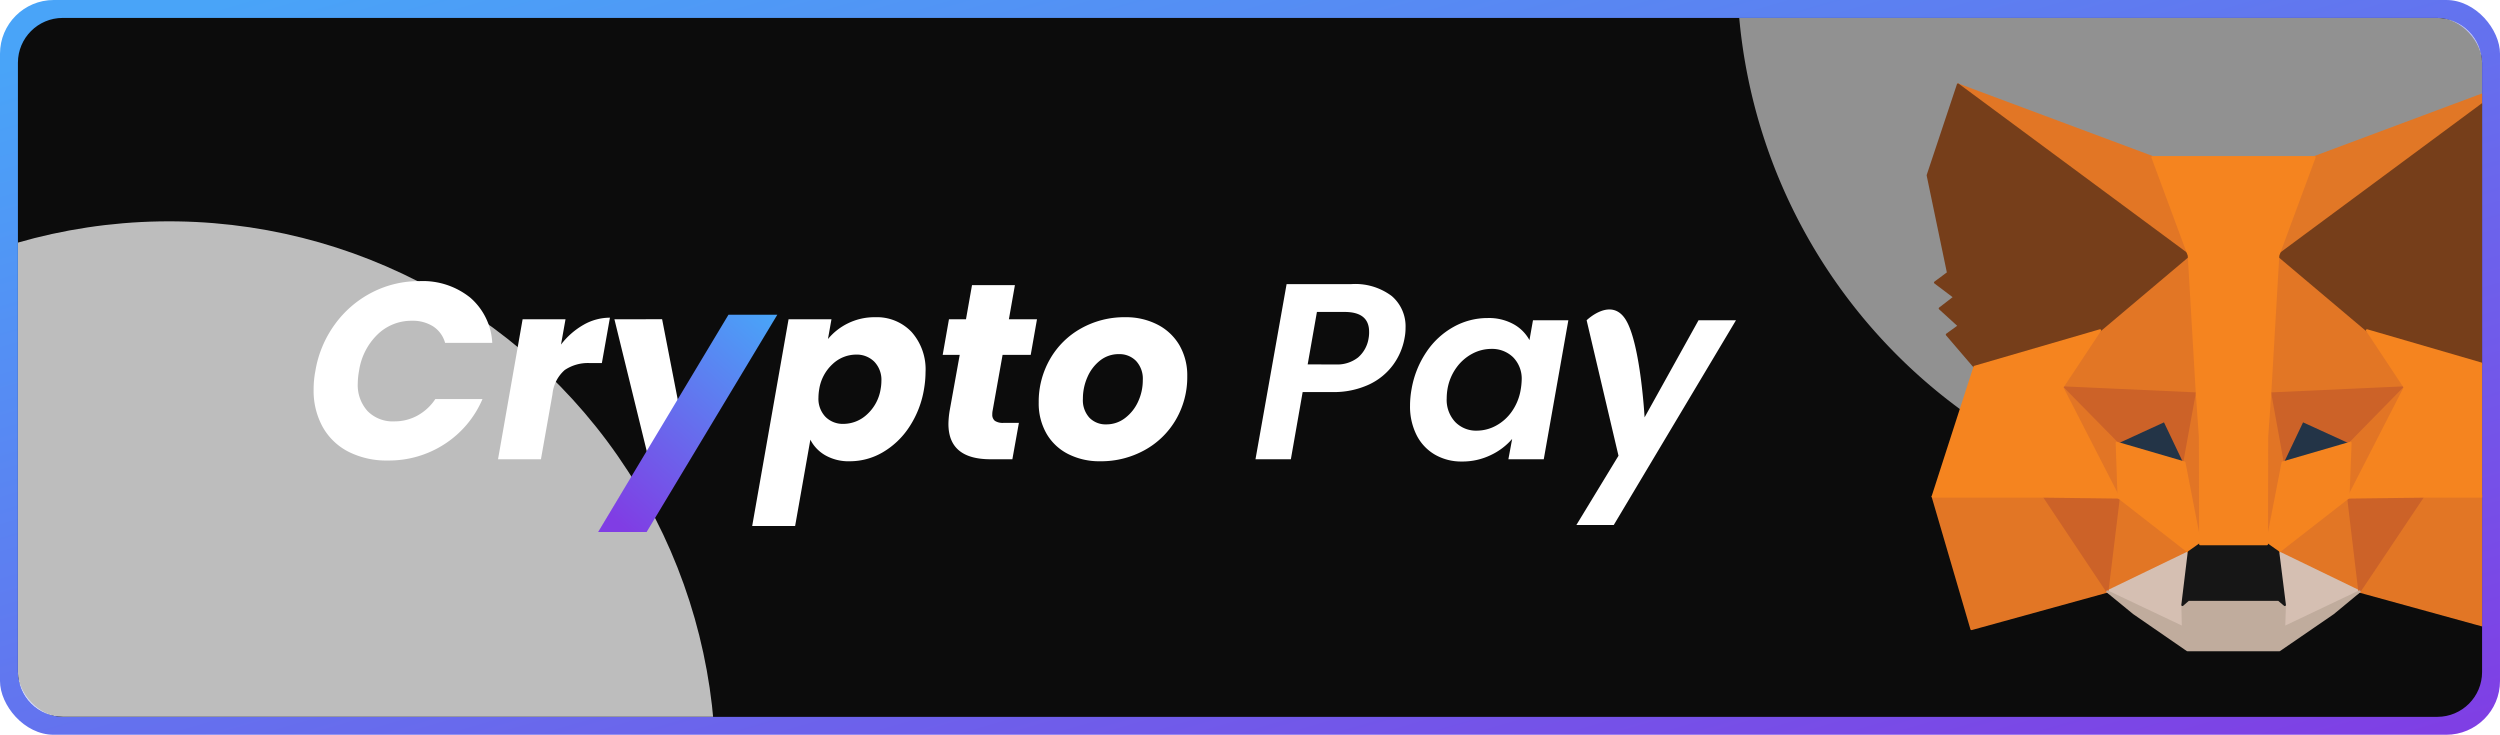 <svg xmlns="http://www.w3.org/2000/svg" xmlns:xlink="http://www.w3.org/1999/xlink" width="279" height="82" viewBox="0 0 279 82">
  <defs>
    <linearGradient id="linear-gradient" x1="0.047" y1="0.05" x2="1" y2="1" gradientUnits="objectBoundingBox">
      <stop offset="0" stop-color="#49a4f8"/>
      <stop offset="1" stop-color="#803de4"/>
    </linearGradient>
    <clipPath id="clip-path">
      <path id="パス_59538" data-name="パス 59538" d="M5,0H270a5,5,0,0,1,5,5V73a5,5,0,0,1-5,5H5a5,5,0,0,1-5-5V5A5,5,0,0,1,5,0Z" transform="translate(149 894)" fill="#0c0c0c"/>
    </clipPath>
    <filter id="楕円形_9" x="-117.35" y="-50.5" width="272.409" height="272.409" filterUnits="userSpaceOnUse">
      <feOffset input="SourceAlpha"/>
      <feGaussianBlur stdDeviation="17.5" result="blur"/>
      <feFlood flood-color="#800fff" flood-opacity="0.569"/>
      <feComposite operator="in" in2="blur"/>
    </filter>
    <filter id="パス_59537" x="126.185" y="-132.166" width="257.339" height="257.339" filterUnits="userSpaceOnUse">
      <feOffset input="SourceAlpha"/>
      <feGaussianBlur stdDeviation="17.5" result="blur-2"/>
      <feFlood flood-color="#4698f9"/>
      <feComposite operator="in" in2="blur-2"/>
    </filter>
    <clipPath id="clip-path-2">
      <path id="パス_59528" data-name="パス 59528" d="M6,0H269a6,6,0,0,1,6,6V72a6,6,0,0,1-6,6H6a6,6,0,0,1-6-6V6A6,6,0,0,1,6,0Z" transform="translate(149 86)" fill="#fff" stroke="#c1c1c1" stroke-width="1"/>
    </clipPath>
    <linearGradient id="linear-gradient-2" x1="0.916" y1="-0.033" x2="0.169" xlink:href="#linear-gradient"/>
  </defs>
  <g id="グループ_69002" data-name="グループ 69002" transform="translate(-467 -700)">
    <rect id="長方形_19677" data-name="長方形 19677" width="279" height="82" rx="6" transform="translate(467 700)" fill="url(#linear-gradient)"/>
    <rect id="長方形_19678" data-name="長方形 19678" width="275" height="78" rx="5" transform="translate(469 702)" fill="#0c0c0c"/>
    <g id="マスクグループ_103" data-name="マスクグループ 103" transform="translate(320 -192)" clip-path="url(#clip-path)">
      <g transform="matrix(1, 0, 0, 1, 147, 892)" filter="url(#楕円形_9)">
        <circle id="楕円形_9-2" data-name="楕円形 9" cx="61" cy="61" r="61" transform="translate(102.56 106.57) rotate(149)" fill="#fff" opacity="0.73"/>
      </g>
      <g transform="matrix(1, 0, 0, 1, 147, 892)" filter="url(#パス_59537)">
        <path id="パス_59537-2" data-name="パス 59537" d="M61,0A61,61,0,1,1,0,61,61,61,0,0,1,61,0Z" transform="translate(331.02 37) rotate(163)" fill="#fff" opacity="0.55"/>
      </g>
    </g>
    <g id="マスクグループ_100" data-name="マスクグループ 100" transform="translate(320 616)" clip-path="url(#clip-path-2)">
      <g id="グループ_68986" data-name="グループ 68986" transform="translate(90.91 -22.935)">
        <path id="パス_59499" data-name="パス 59499" d="M46.484,1,19.824,20.726,24.782,9.1Z" transform="translate(289.613 115.373)" fill="#e17726" stroke="#e17726" stroke-linecap="round" stroke-linejoin="round" stroke-width="0.25"/>
        <path id="パス_59500" data-name="パス 59500" d="M2.663,1,29.085,20.91,24.365,9.1Z" transform="translate(271.941 115.373)" fill="#e27625" stroke="#e27625" stroke-linecap="round" stroke-linejoin="round" stroke-width="0.25"/>
        <path id="パス_59501" data-name="パス 59501" d="M31.828,23.533,24.735,34.37l15.189,4.182L44.274,23.77Z" transform="translate(294.67 138.578)" fill="#e27625" stroke="#e27625" stroke-linecap="round" stroke-linejoin="round" stroke-width="0.25"/>
        <path id="パス_59502" data-name="パス 59502" d="M1.273,23.77,5.6,38.552,20.76,34.37,13.693,23.533Z" transform="translate(270.509 138.578)" fill="#e27625" stroke="#e27625" stroke-linecap="round" stroke-linejoin="round" stroke-width="0.25"/>
        <path id="パス_59503" data-name="パス 59503" d="M12.611,19.145,8.392,25.51l15.03.684-.5-16.175Z" transform="translate(277.84 124.66)" fill="#e27625" stroke="#e27625" stroke-linecap="round" stroke-linejoin="round" stroke-width="0.25"/>
        <path id="パス_59504" data-name="パス 59504" d="M30.635,19.239,20.167,9.928l-.343,16.359,15.03-.684Z" transform="translate(289.613 124.567)" fill="#e27625" stroke="#e27625" stroke-linecap="round" stroke-linejoin="round" stroke-width="0.25"/>
        <path id="パス_59505" data-name="パス 59505" d="M10.873,34.2l9.1-4.392-7.832-6.1Z" transform="translate(280.396 138.751)" fill="#e27625" stroke="#e27625" stroke-linecap="round" stroke-linejoin="round" stroke-width="0.25"/>
        <path id="パス_59506" data-name="パス 59506" d="M20.266,29.8,29.337,34.2,28.1,23.7Z" transform="translate(290.068 138.751)" fill="#e27625" stroke="#e27625" stroke-linecap="round" stroke-linejoin="round" stroke-width="0.25"/>
        <path id="パス_59507" data-name="パス 59507" d="M29.337,31.1l-9.071-4.392L21,32.6l-.079,2.5Z" transform="translate(290.068 141.847)" fill="#d5bfb2" stroke="#d5bfb2" stroke-linecap="round" stroke-linejoin="round" stroke-width="0.25"/>
        <path id="パス_59508" data-name="パス 59508" d="M10.873,31.1l8.438,4-.053-2.5.712-5.891Z" transform="translate(280.396 141.847)" fill="#d5bfb2" stroke="#d5bfb2" stroke-linecap="round" stroke-linejoin="round" stroke-width="0.25"/>
        <path id="パス_59509" data-name="パス 59509" d="M18.934,24.146l-7.542-2.209,5.327-2.446Z" transform="translate(280.931 134.415)" fill="#233447" stroke="#233447" stroke-linecap="round" stroke-linejoin="round" stroke-width="0.25"/>
        <path id="パス_59510" data-name="パス 59510" d="M20.513,24.146l2.215-4.655,5.353,2.446Z" transform="translate(290.322 134.415)" fill="#233447" stroke="#233447" stroke-linecap="round" stroke-linejoin="round" stroke-width="0.25"/>
        <path id="パス_59511" data-name="パス 59511" d="M14.458,34.37l1.319-10.836-8.385.237Z" transform="translate(276.81 138.578)" fill="#cc6228" stroke="#cc6228" stroke-linecap="round" stroke-linejoin="round" stroke-width="0.25"/>
        <path id="パス_59512" data-name="パス 59512" d="M24.1,23.533,25.39,34.37l7.093-10.6Z" transform="translate(294.014 138.578)" fill="#cc6228" stroke="#cc6228" stroke-linecap="round" stroke-linejoin="round" stroke-width="0.25"/>
        <path id="パス_59513" data-name="パス 59513" d="M34.854,17.651l-15.03.684,1.4,7.706,2.215-4.656,5.353,2.446Z" transform="translate(289.613 132.52)" fill="#cc6228" stroke="#cc6228" stroke-linecap="round" stroke-linejoin="round" stroke-width="0.25"/>
        <path id="パス_59514" data-name="パス 59514" d="M14.483,23.831l5.327-2.446,2.215,4.656,1.4-7.706-15.03-.684Z" transform="translate(277.84 132.52)" fill="#cc6228" stroke="#cc6228" stroke-linecap="round" stroke-linejoin="round" stroke-width="0.25"/>
        <path id="パス_59515" data-name="パス 59515" d="M8.392,17.651l6.3,12.283-.211-6.1Z" transform="translate(277.841 132.52)" fill="#e27525" stroke="#e27525" stroke-linecap="round" stroke-linejoin="round" stroke-width="0.25"/>
        <path id="パス_59516" data-name="パス 59516" d="M24.362,23.831l-.237,6.1,6.3-12.283Z" transform="translate(294.041 132.52)" fill="#e27525" stroke="#e27525" stroke-linecap="round" stroke-linejoin="round" stroke-width="0.25"/>
        <path id="パス_59517" data-name="パス 59517" d="M16.506,17.987l-1.4,7.706,1.767,9.1.4-11.993Z" transform="translate(284.757 132.867)" fill="#e27525" stroke="#e27525" stroke-linecap="round" stroke-linejoin="round" stroke-width="0.25"/>
        <path id="パス_59518" data-name="パス 59518" d="M20.2,17.987l-.738,4.787.369,12.02,1.767-9.1Z" transform="translate(289.239 132.867)" fill="#e27525" stroke="#e27525" stroke-linecap="round" stroke-linejoin="round" stroke-width="0.25"/>
        <path id="パス_59519" data-name="パス 59519" d="M21.409,22.905l-1.767,9.1,1.266.894,7.832-6.1.237-6.1Z" transform="translate(289.426 135.655)" fill="#f5841f" stroke="#f5841f" stroke-linecap="round" stroke-linejoin="round" stroke-width="0.25"/>
        <path id="パス_59520" data-name="パス 59520" d="M11.393,20.7l.211,6.1,7.831,6.1,1.266-.894-1.767-9.1Z" transform="translate(280.931 135.655)" fill="#f5841f" stroke="#f5841f" stroke-linecap="round" stroke-linejoin="round" stroke-width="0.25"/>
        <path id="パス_59521" data-name="パス 59521" d="M30.6,32.87l.079-2.5-.685-.579H19.918l-.659.579.053,2.5-8.438-4,2.953,2.42,5.986,4.129H30.07l6.012-4.129,2.927-2.42Z" transform="translate(280.396 144.075)" fill="#c0ac9d" stroke="#c0ac9d" stroke-linecap="round" stroke-linejoin="round" stroke-width="0.25"/>
        <path id="パス_59522" data-name="パス 59522" d="M25.684,27.162l-1.266-.894H16.982l-1.266.894L15,33.053l.659-.579H25.737l.686.579Z" transform="translate(284.65 141.393)" fill="#161616" stroke="#161616" stroke-linecap="round" stroke-linejoin="round" stroke-width="0.25"/>
        <path id="パス_59523" data-name="パス 59523" d="M47.162,22.015,49.4,11.126,46.029,1,20.266,20.069l9.915,8.364,14,4.077,3.085-3.6-1.345-.973,2.136-1.946-1.635-1.263,2.136-1.631Z" transform="translate(290.068 115.373)" fill="#763e1a" stroke="#763e1a" stroke-linecap="round" stroke-linejoin="round" stroke-width="0.25"/>
        <path id="パス_59524" data-name="パス 59524" d="M1,11.126,3.268,22.015l-1.45,1.078L3.98,24.724,2.345,25.986l2.136,1.946-1.345.973,3.085,3.6,14-4.077,9.915-8.364L4.375,1Z" transform="translate(270.228 115.373)" fill="#763e1a" stroke="#763e1a" stroke-linecap="round" stroke-linejoin="round" stroke-width="0.25"/>
        <path id="パス_59525" data-name="パス 59525" d="M40.21,18.592l-14-4.077,4.219,6.365-6.3,12.283,8.333-.105H44.9Z" transform="translate(294.041 129.29)" fill="#f5841f" stroke="#f5841f" stroke-linecap="round" stroke-linejoin="round" stroke-width="0.25"/>
        <path id="パス_59526" data-name="パス 59526" d="M19.942,14.515l-14,4.077L1.273,33.057h12.42l8.333.105-6.3-12.283Z" transform="translate(270.509 129.29)" fill="#f5841f" stroke="#f5841f" stroke-linecap="round" stroke-linejoin="round" stroke-width="0.25"/>
        <path id="パス_59527" data-name="パス 59527" d="M26.486,31.371l.9-15.413L31.444,4.991H13.354l4.061,10.968.9,15.413.343,4.839.026,11.967h7.436l.026-11.967Z" transform="translate(282.951 119.483)" fill="#f5841f" stroke="#f5841f" stroke-linecap="round" stroke-linejoin="round" stroke-width="0.25"/>
      </g>
    </g>
    <g id="グループ_68988" data-name="グループ 68988" transform="translate(267.252 103.043)">
      <path id="パス_59495" data-name="パス 59495" d="M1.26-9.856A12.21,12.21,0,0,1,3.43-15.05a11.722,11.722,0,0,1,4.13-3.556,11.414,11.414,0,0,1,5.32-1.274,8.443,8.443,0,0,1,5.67,1.848A7.143,7.143,0,0,1,21-12.992H15.736a3.214,3.214,0,0,0-1.33-1.834,4.24,4.24,0,0,0-2.366-.63A5.416,5.416,0,0,0,8.2-13.93,7.088,7.088,0,0,0,6.132-9.856a7.935,7.935,0,0,0-.14,1.372A4.324,4.324,0,0,0,7.084-5.376a3.938,3.938,0,0,0,3,1.148,5.3,5.3,0,0,0,2.562-.644,5.639,5.639,0,0,0,2-1.848h5.264A11.21,11.21,0,0,1,15.68-1.694,11.381,11.381,0,0,1,9.352.14a9.367,9.367,0,0,1-4.4-.98A6.889,6.889,0,0,1,2.072-3.612,8.367,8.367,0,0,1,1.064-7.784,10.831,10.831,0,0,1,1.26-9.856ZM28.672-12.8a8.434,8.434,0,0,1,2.506-2.2,5.927,5.927,0,0,1,2.954-.8l-.9,5.068H31.92a4.644,4.644,0,0,0-2.828.77,4.083,4.083,0,0,0-1.372,2.7L26.432,0H21.644l2.744-15.624h4.788Zm11.284-2.828,1.9,9.772L38.332-.532l-3.7-15.092Zm18.508,2.212a6.73,6.73,0,0,1,2.254-1.764,6.693,6.693,0,0,1,3.01-.672A5.334,5.334,0,0,1,67.8-14.2a6.274,6.274,0,0,1,1.554,4.48,11.456,11.456,0,0,1-.168,1.876A10.852,10.852,0,0,1,67.536-3.6,8.9,8.9,0,0,1,64.568-.77,7.271,7.271,0,0,1,60.9.224a5.245,5.245,0,0,1-2.744-.672A4.209,4.209,0,0,1,56.5-2.184L54.8,7.448H50.008l4.06-23.072h4.788Zm5.88,5.572a5.031,5.031,0,0,0,.084-.868,2.922,2.922,0,0,0-.8-2.184,2.776,2.776,0,0,0-2.03-.784A3.849,3.849,0,0,0,59-10.64a4.816,4.816,0,0,0-1.512,2.828,5.655,5.655,0,0,0-.084.924,2.913,2.913,0,0,0,.784,2.156,2.729,2.729,0,0,0,2.016.784A3.872,3.872,0,0,0,62.818-5,4.847,4.847,0,0,0,64.344-7.84ZM76.832-5.376a1.919,1.919,0,0,0-.028.364.857.857,0,0,0,.294.728,1.618,1.618,0,0,0,.966.224h1.708L79.044,0H76.608q-4.7,0-4.7-3.948a9.957,9.957,0,0,1,.14-1.484l1.12-6.216h-1.9l.7-3.976h1.9l.672-3.808h4.788l-.672,3.808h3.136l-.7,3.976H77.952ZM88.844.224A7.681,7.681,0,0,1,85.26-.588a5.811,5.811,0,0,1-2.422-2.3,6.782,6.782,0,0,1-.854-3.444,9.518,9.518,0,0,1,1.26-4.844,9.079,9.079,0,0,1,3.472-3.43,9.866,9.866,0,0,1,4.928-1.246,7.658,7.658,0,0,1,3.6.826,5.974,5.974,0,0,1,2.45,2.31,6.7,6.7,0,0,1,.868,3.444A9.416,9.416,0,0,1,97.286-4.41a9.082,9.082,0,0,1-3.5,3.4A10.033,10.033,0,0,1,88.844.224Zm.672-4.116a3.4,3.4,0,0,0,2.114-.714,4.765,4.765,0,0,0,1.456-1.848A5.632,5.632,0,0,0,93.6-8.82a2.917,2.917,0,0,0-.756-2.156,2.581,2.581,0,0,0-1.9-.756,3.327,3.327,0,0,0-2.114.714,4.737,4.737,0,0,0-1.414,1.862,5.926,5.926,0,0,0-.5,2.408,2.893,2.893,0,0,0,.728,2.114A2.513,2.513,0,0,0,89.516-3.892Zm33.292-9.6a7.188,7.188,0,0,1-1.26,2.94,7.018,7.018,0,0,1-2.7,2.212,9.34,9.34,0,0,1-4.13.84H111.44L110.124,0h-3.948l3.472-19.544h7.2a6.765,6.765,0,0,1,4.536,1.33,4.446,4.446,0,0,1,1.54,3.542A5.719,5.719,0,0,1,122.808-13.5Zm-7.7,2.912a3.771,3.771,0,0,0,2.52-.784A3.544,3.544,0,0,0,118.8-13.5a3.578,3.578,0,0,0,.056-.728q0-2.212-2.744-2.212h-3.08L112-10.584Zm8.484,2.772a10.579,10.579,0,0,1,1.666-4.172,8.761,8.761,0,0,1,3.038-2.8,7.765,7.765,0,0,1,3.78-.98,5.683,5.683,0,0,1,2.926.7,4.47,4.47,0,0,1,1.75,1.764l.392-2.212h3.948L138.348,0H134.4l.42-2.268a7.2,7.2,0,0,1-2.394,1.806,7.239,7.239,0,0,1-3.206.714,5.876,5.876,0,0,1-3.024-.77A5.254,5.254,0,0,1,124.152-2.7a7.092,7.092,0,0,1-.728-3.29A10.48,10.48,0,0,1,123.592-7.812Zm12.18.056a7.859,7.859,0,0,0,.112-1.064,3.4,3.4,0,0,0-.966-2.576,3.365,3.365,0,0,0-2.422-.924,4.524,4.524,0,0,0-2.114.532,5.19,5.19,0,0,0-1.778,1.554A5.708,5.708,0,0,0,127.6-7.812a6.474,6.474,0,0,0-.084,1.008,3.606,3.606,0,0,0,.952,2.646,3.239,3.239,0,0,0,2.408.966A4.512,4.512,0,0,0,133-3.738a5.112,5.112,0,0,0,1.778-1.582A5.923,5.923,0,0,0,135.772-7.756Zm11.76-7.756C149.149-12.8,149.6-4.676,149.6-4.676l6.02-10.836H159.8L146.16,7.336h-4.172l4.7-7.728-3.556-15.12S145.915-18.221,147.532-15.512Z" transform="translate(233.684 648.21)" fill="#fff"/>
      <path id="パス_59382" data-name="パス 59382" d="M3449.488,366.613l14.549-24.252h5.451L3454.9,366.613Z" transform="translate(-3182.991 289.718)" fill="url(#linear-gradient-2)"/>
    </g>
  </g>
</svg>
